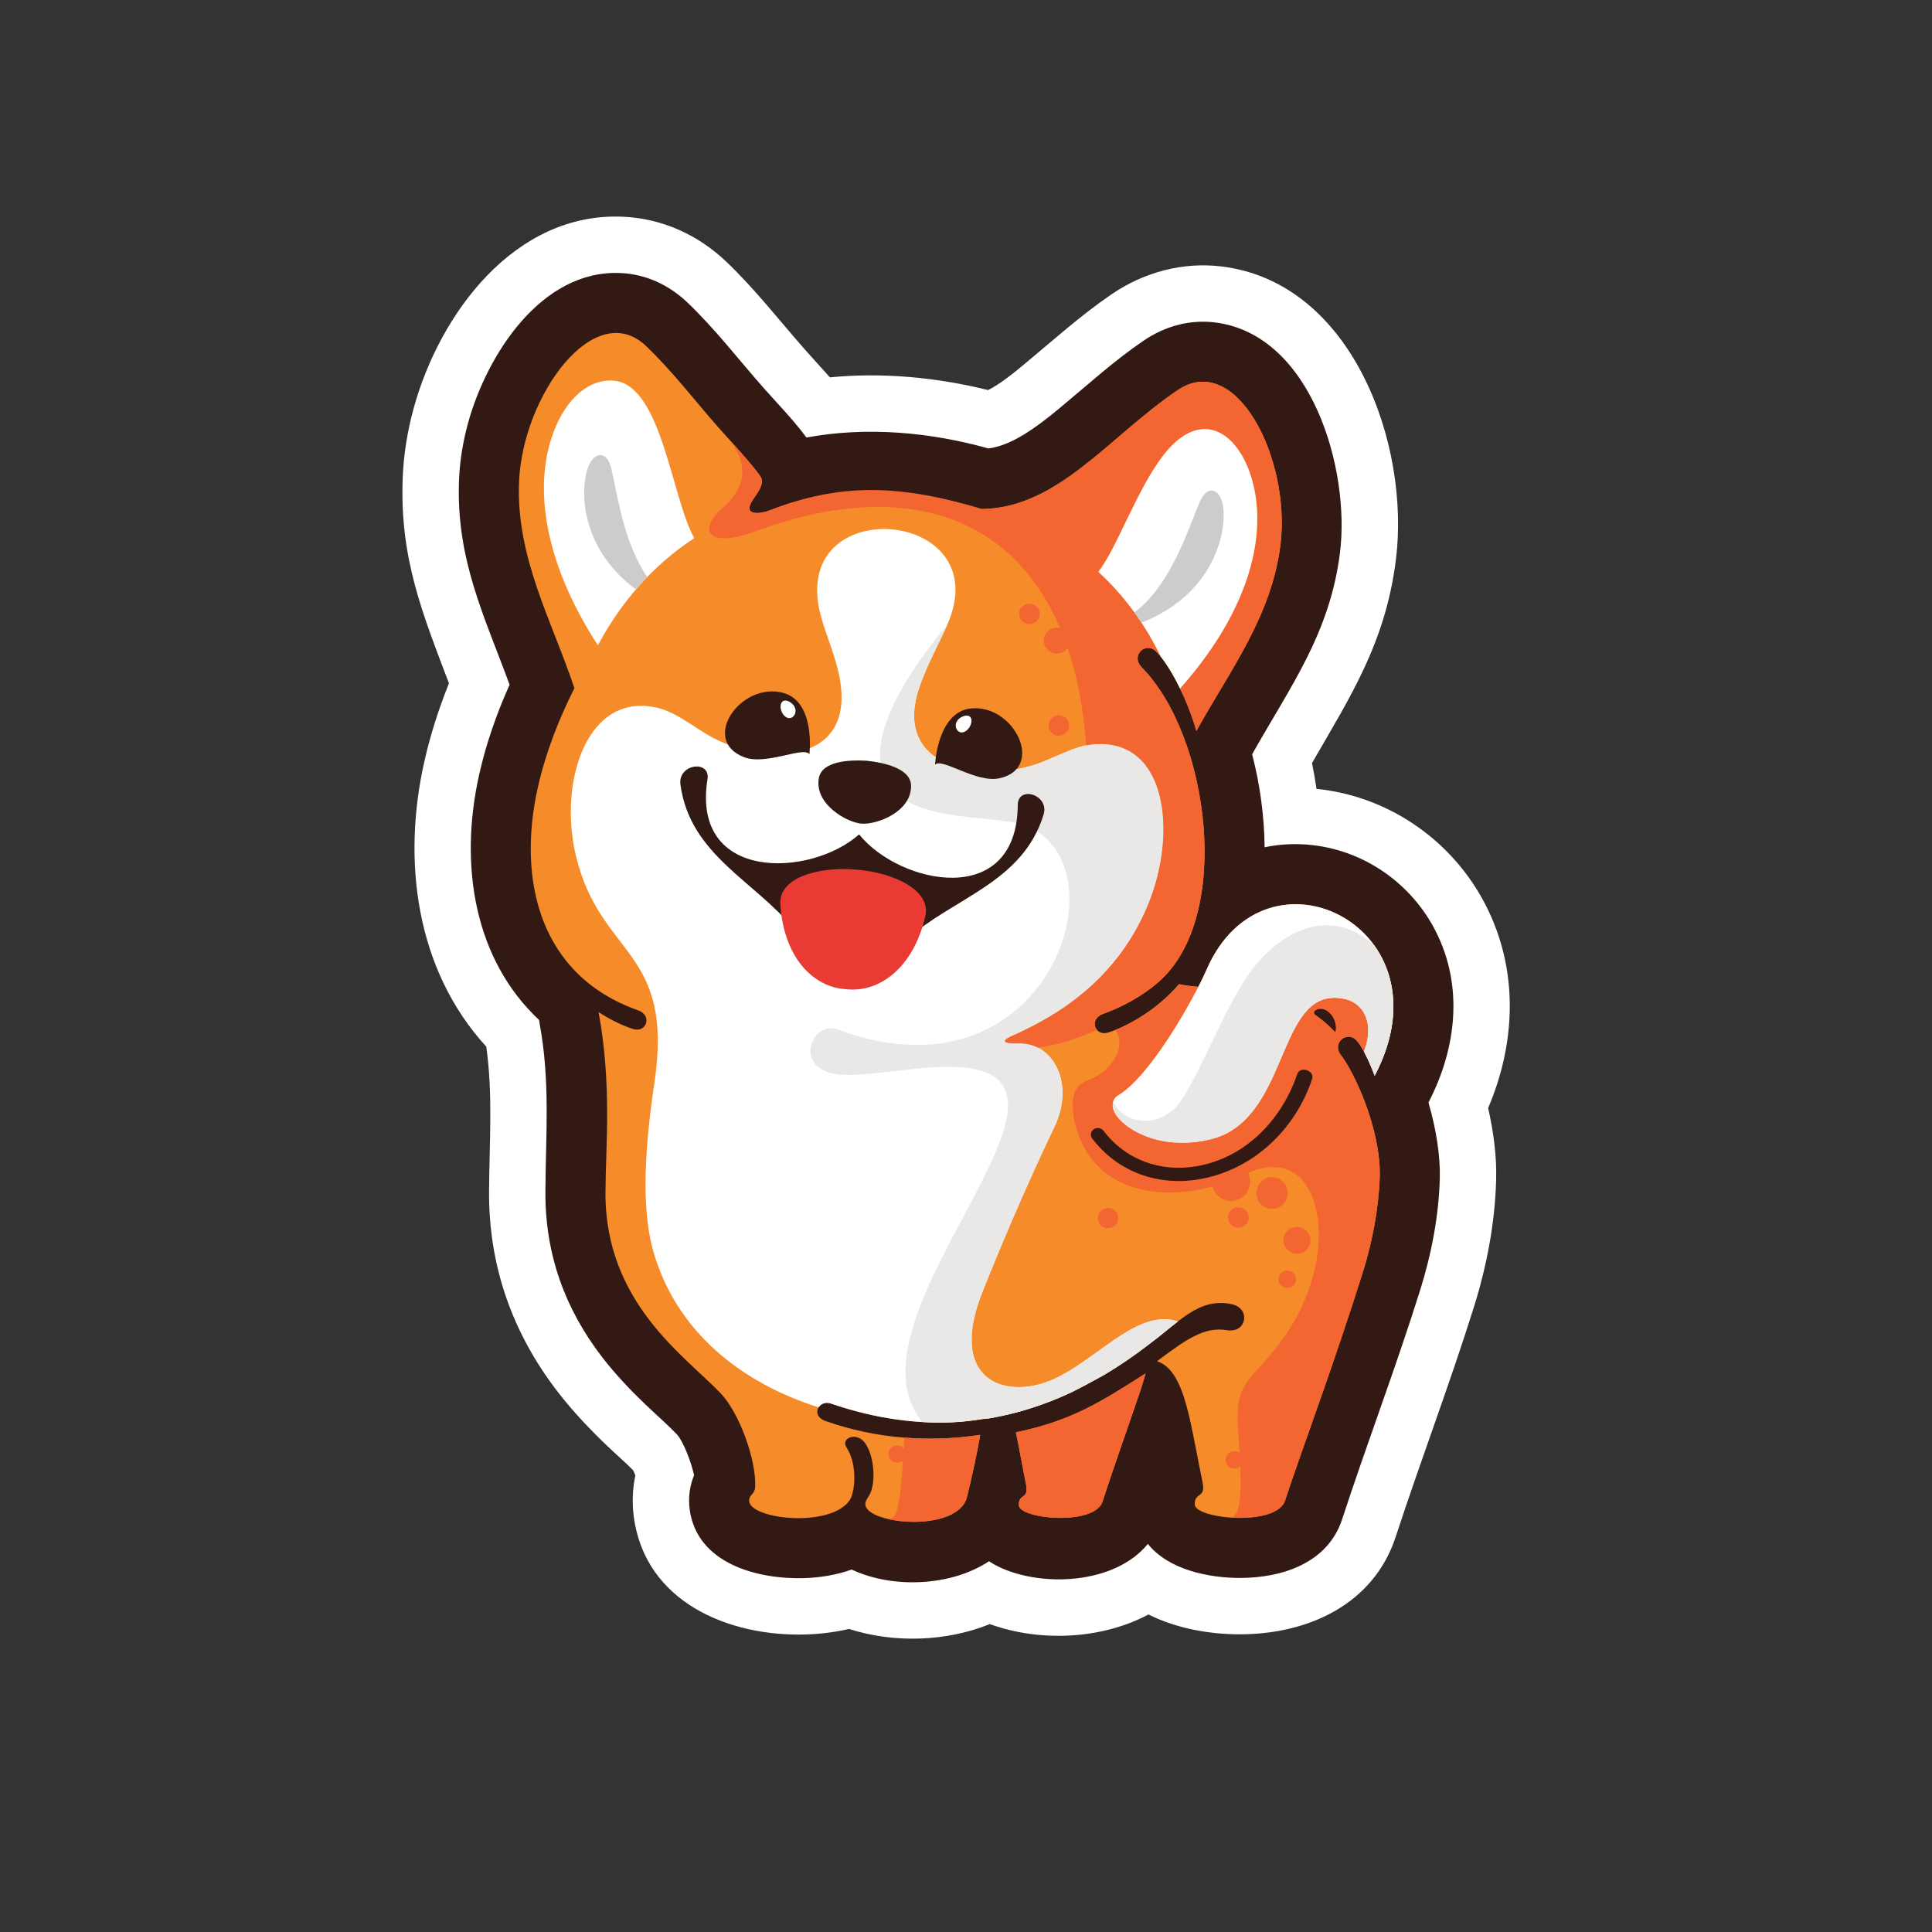 <?xml version="1.0" encoding="UTF-8" standalone="no"?>
<!-- Created with Inkscape (http://www.inkscape.org/) -->

<svg
   version="1.1"
   id="svg2"
   xml:space="preserve"
   width="2666.667"
   height="2666.667"
   viewBox="0 0 2666.667 2666.667"
   sodipodi:docname="corgiemacs_icon.svg"
   inkscape:export-filename="/tmp/corgi/path22.png"
   inkscape:export-xdpi="180"
   inkscape:export-ydpi="180"
   inkscape:version="1.1.1 (1:1.1+202109281944+c3084ef5ed)"
   xmlns:inkscape="http://www.inkscape.org/namespaces/inkscape"
   xmlns:sodipodi="http://sodipodi.sourceforge.net/DTD/sodipodi-0.dtd"
   xmlns="http://www.w3.org/2000/svg"
   xmlns:svg="http://www.w3.org/2000/svg"><rect x="0" y="0" width="2666.667" height="2666.667" fill="#333333" stroke="none"/><defs
     id="defs6" /><sodipodi:namedview
     id="namedview4"
     pagecolor="#505050"
     bordercolor="#ffffff"
     borderopacity="1"
     inkscape:pageshadow="0"
     inkscape:pageopacity="0"
     inkscape:pagecheckerboard="1"
     showgrid="false"
     inkscape:zoom="0.47676673"
     inkscape:cx="1504.9288"
     inkscape:cy="1492.3441"
     inkscape:window-width="3840"
     inkscape:window-height="2083"
     inkscape:window-x="1920"
     inkscape:window-y="0"
     inkscape:window-maximized="1"
     inkscape:current-layer="g8" /><g
     id="g8"
     inkscape:groupmode="layer"
     inkscape:label="ink_ext_XXXXXX"
     transform="matrix(1.333,0,0,-1.333,0,2666.667)"><path
       d="m 1023.07,1596.62 c 12.65,6.04 28.49,19.27 37.87,27.04 29.9,24.8 58.28,50.52 90.52,72.44 33.27,22.62 73.42,33.37 113.51,28.48 135.69,-16.55 195.28,-184.48 180.46,-303.37 -10.73,-86.03 -46.87,-141.4 -86.9,-210.82 1.81,-8.85 3.36,-17.76 4.65,-26.72 1.24,-0.12 2.47,-0.26 3.7,-0.4 73.6,-8.75 138.14,-54.5 171.7,-120.44 34.15,-67.1 31.04,-142.29 2.31,-209.68 5.64,-24.52 9.01,-50.21 8.29,-74.84 -1.28,-44.29 -9.63,-88.42 -22.85,-130.65 -25.08,-80.15 -55.03,-158.6 -81.12,-238.39 -23.01,-70.34 -90.97,-100.73 -160.38,-101.02 -32.09,-0.13 -66.34,5.89 -95.65,20.54 -48.98,-26.14 -113.05,-28.59 -164.26,-9.97 -45.333,-18.32 -99.503,-19.91 -145.768,-5.03 -14.824,-3.44 -30.048,-5.27 -45.208,-5.71 -79.583,-2.28 -166.155,33.62 -177.717,122.2 -1.849,14.16 -1.256,28.57 1.649,42.51 -0.737,1.92 -1.512,3.75 -2.265,5.3 -8.494,8.56 -17.788,16.57 -26.5,24.89 -18.522,17.67 -36.073,36.18 -51.723,56.48 -46.88,60.8 -71.4,130.2 -70.995,207.14 0.264,50.31 4.152,100.26 -2.875,150.13 -72.703,79.49 -87.543,192.06 -64.019,295.76 6.236,27.49 14.871,54.3 25.357,80.42 -27.205,72.21 -51.335,129.65 -47.831,213.73 1.007,24.13 4.977,48.13 11.382,71.41 26.856,97.62 104.509,203.01 216.626,198.05 40.683,-1.8 77.941,-18.78 107.263,-46.8 29.76,-28.44 54.382,-60.36 81.47,-91.1 8.476,-9.62 17.143,-18.92 25.575,-28.43 54.652,5.32 110.504,0.02 163.729,-13.15"
       style="fill:#ffffff;fill-opacity:1;fill-rule:evenodd;stroke:none;stroke-width:0.1"
       id="path14" /><path
       d="m 1023.5,1536.15 c 4.59,0.62 9.07,1.71 13.53,3.22 21.76,7.38 43.66,24.86 61.16,39.37 28.51,23.64 55.31,48.18 86.08,69.1 21.73,14.77 47.39,22 73.63,18.81 100.58,-12.27 140.24,-152.96 129.61,-238.23 -10.5,-84.32 -51.75,-138.99 -90.98,-208.96 8.1,-31.14 12.6,-63.96 12.91,-96.28 15.97,3.39 32.9,4.23 50.56,2.13 54.24,-6.44 101.84,-40.38 126.56,-88.95 29.15,-57.28 21.41,-121.86 -7.46,-177.47 7.99,-27.43 12.42,-55.47 11.75,-78.9 -1.13,-38.87 -8.61,-77.83 -20.21,-114.9 -25.09,-80.17 -54.88,-158.11 -80.9,-237.68 -14.84,-45.37 -61.94,-60.62 -105.15,-60.8 -33.58,-0.13 -75.01,8.82 -96.03,35.26 -33.86,-41.67 -109.35,-45.34 -154.36,-23.73 -3.54,1.7 -6.92,3.62 -10.13,5.75 -39.635,-26.24 -100.148,-28.36 -142.252,-8.58 -15.73,-5.69 -32.821,-8.41 -49.549,-8.89 -47.579,-1.36 -110.791,14.85 -118.172,71.41 -1.587,12.15 0.128,24.16 4.588,35.14 -3.025,14.17 -11.395,35.25 -17.521,41.97 -9.907,10.45 -21.302,20.28 -31.761,30.26 -16.409,15.66 -31.927,31.91 -45.797,49.9 -38.916,50.47 -59.188,107.15 -58.853,171.19 0.322,61.02 5.197,113.64 -6.098,174.94 -0.194,1.07 -0.363,2.13 -0.506,3.19 -66.275,62.01 -83.567,158.9 -61.734,255.16 7.212,31.78 17.986,62.31 31.233,91.91 -26.013,71.2 -55.764,129.92 -52.312,212.72 0.82,19.7 4.116,39.36 9.341,58.36 19.176,69.69 75.398,158.87 157.776,155.23 26.546,-1.18 50.433,-12.45 69.523,-30.69 28.627,-27.36 51.98,-57.96 78.001,-87.49 14.849,-16.85 31.699,-33.93 45.059,-52.16 62.201,11.55 127.899,5.65 188.464,-11.31"
       style="fill:#321913;fill-opacity:1;fill-rule:evenodd;stroke:none;stroke-width:0.1"
       id="path16" /><path
       d="m 1382.8,931.45 c -6.19,6.58 -13.05,12.6 -20.62,17.95 -2.43,1.73 -1.98,3.77 -0.06,5.05 10.09,6.73 24.53,-8.66 20.68,-23 z M 1181.6,562.84 c -16.14,-47.4 -30.78,-88.5 -39.94,-117.07 -8.27,-25.79 -86.77,-18.16 -86.77,-3.67 0,12.91 11,4.69 7.34,22.4 -3.04,14.72 -6.54,35.01 -10.34,52.93 56.91,11.62 87.53,31.1 134.39,60.99 z M 896.011,442.56 c 1.558,-20.69 96.109,-29.65 105.339,8.08 4.01,16.4 10.12,42.82 13.59,64.12 -52.656,-7.86 -107.153,-4.29 -160.273,14.37 -15.742,5.53 -6.792,22.35 5.516,18.12 47.642,-16.39 92.221,-21.85 133.862,-18.99 38.605,2.65 79.125,13.74 114.135,29.99 29.51,14.53 55.31,30.02 81.43,50.21 32.03,23.73 51.49,48.2 84.72,41.85 12.94,-2.48 15.65,-12.17 13.11,-19 -2.26,-6.07 -8.57,-9.61 -17.4,-8.13 -23.3,3.91 -42.87,-10.56 -68.93,-29.86 l -3.08,-2.22 c 16.82,-5.72 25.49,-25.74 32.33,-53.15 4.78,-19.15 10.6,-52.15 14.66,-71.42 3.94,-18.71 -7.91,-10.03 -7.91,-23.68 0,-15.31 84.61,-23.38 93.53,3.88 16.81,51.42 50.72,141.27 80.66,236.93 10.06,32.15 16.17,65.69 17.4,98.13 1.15,49.75 -26.33,108.17 -40.09,126.01 -10.27,13.3 6.9,26.03 16.29,15.05 5.27,-6.15 12.21,-19.18 18.52,-36.26 80.79,153.53 -113.21,249.55 -174.04,109.98 -2.26,-5.19 -5.25,-11.27 -8.53,-17.83 -7.24,0.54 -13.45,1.4 -20.02,2.68 -25.25,-29.55 -58.49,-45.63 -73.71,-50.15 -13.41,-3.98 -20,14.08 -4.69,19.49 13.39,4.74 37.28,15.29 57.92,33.58 76.21,67.49 51.96,253.97 -18.16,325.19 -11.79,11.97 3.72,26.67 14.36,16.9 11.09,-10.17 30.78,-43.2 42.26,-82.85 34.07,61.77 77.75,118.26 87.01,192.54 11.12,89.25 -45.87,201.57 -106.59,160.3 -71.56,-48.65 -123.66,-121.91 -202.67,-123.02 -84.963,25.98 -161.68,21.89 -218.405,-0.97 -10.164,-4.1 -30.3,-7.04 -18.549,10.66 4.784,7.2 12.722,16.9 7.817,24.05 -9.545,13.9 -31.9,37.53 -44.093,51.38 -23.77,26.97 -46.796,57.34 -74.311,83.63 -53.079,50.72 -127.82,-50.66 -131.562,-140.53 -3.267,-78.31 33.915,-143.6 57.306,-213.66 -15.37,-30.79 -29.245,-64.8 -37.71,-102.13 -21.824,-96.21 1.482,-195.33 103.524,-231.42 15.311,-5.42 8.72,-23.47 -4.69,-19.49 -8.175,2.43 -21.545,8.19 -36.083,17.57 13.816,-74.99 7.379,-137.75 7.124,-186.53 -0.607,-114.83 83.26,-170.14 119.371,-208.26 19.627,-20.71 37.17,-69.78 35.609,-97.51 -0.154,-2.77 -1.567,-5.09 -3.295,-7.01 -21.761,-24.22 84.563,-38.99 102.635,-3.58 5.611,15.07 4.388,38.16 -4.673,52.06 -6.243,9.59 9.406,16.21 18.193,5.85 10.299,-12.15 13.187,-43.15 4.816,-56.15 -1.773,-2.76 -3.803,-5.71 -3.573,-8.8 v 0"
       style="fill:#f68b2a;fill-opacity:1;fill-rule:evenodd;stroke:none;stroke-width:0.1"
       id="path18" /><path
       d="m 922.935,1452.42 c -43.633,3.62 -89.858,-23.91 -73.399,-88.02 5.675,-22.12 15.548,-42.19 19.982,-66.44 16.266,-88.97 -75.947,-90.13 -130.671,-61.71 -18.856,9.79 -37.251,26.26 -57.466,31.18 -73.32,17.84 -103.181,-76.03 -85.272,-152.04 25.166,-106.77 102.342,-96.25 81.501,-236.04 -9.314,-62.48 -14.267,-127.69 -1.418,-173.54 23.605,-84.25 91.987,-137.57 171.46,-162.53 2.282,3.58 7.073,5.84 12.531,3.97 47.53,-16.35 92.012,-21.83 133.565,-19.02 7.962,0.77 15.832,1.78 23.582,3.06 2.19,0.12 4.36,0.28 6.53,0.48 29.69,4.98 57.79,14.17 84.36,26.5 11.01,5.42 22.45,11.54 34.62,18.29 16.21,9.61 31.8,20.34 46.77,31.9 11.13,8.24 20.74,16.57 29.93,23.67 -23.32,8.21 -47.4,-6.65 -65.18,-18.57 -25.75,-17.27 -53.63,-41.93 -83.56,-47.77 -45.77,-8.94 -84.663,18.75 -53.56,96.92 15.65,39.34 42.43,103.85 74.67,171.24 21.36,44.65 -1.42,87.43 -37.31,86.15 -12.36,-0.44 -20.7,1.57 -7.01,7.63 47.44,20.99 110.16,58.52 142.13,138.38 29.02,72.49 18.75,169.32 -56.51,163.81 -20.75,-1.52 -41.61,-14.73 -61.82,-21.28 -58.66,-19 -149.422,-2.65 -118.705,82.42 8.37,23.18 18.89,41.56 28.135,62.44 26.81,60.52 -14.246,95.3 -57.885,98.92"
       style="fill:#ffffff;fill-opacity:1;fill-rule:evenodd;stroke:none;stroke-width:0.1"
       id="path20" /><path
       d="m 866.79,934.68 c -23.423,8.75 -45.12,-34.65 -6.446,-45.3 27.299,-7.5 90.108,9.63 135.63,5.93 156.486,-12.74 -129.369,-259.88 -41.012,-367.27 13.202,-0.75 26.131,-0.66 38.786,0.19 7.962,0.77 15.832,1.78 23.582,3.06 2.19,0.12 4.36,0.28 6.53,0.48 29.69,4.98 57.79,14.17 84.36,26.5 11.01,5.42 22.45,11.54 34.62,18.29 16.21,9.61 31.8,20.34 46.77,31.9 11.13,8.24 20.74,16.57 29.93,23.67 -23.32,8.21 -47.4,-6.65 -65.18,-18.57 -25.75,-17.27 -53.63,-41.93 -83.56,-47.77 -45.77,-8.94 -84.663,18.75 -53.56,96.92 15.65,39.34 42.43,103.85 74.67,171.24 21.36,44.65 -1.42,87.43 -37.31,86.15 -12.36,-0.44 -20.7,1.57 -7.01,7.63 47.44,20.99 110.16,58.52 142.13,138.38 29.02,72.49 18.75,169.32 -56.51,163.81 -20.75,-1.52 -41.61,-14.73 -61.82,-21.28 -58.66,-19 -149.422,-2.65 -118.705,82.42 8.37,23.18 18.89,41.56 28.135,62.44 -38.815,-46.28 -122.753,-160.51 -21.918,-190.91 29.34,-8.84 63.058,-9.05 88.938,-13.42 124.97,-21.13 47.46,-299.92 -181.05,-214.49"
       style="fill:#e9e8e7;fill-opacity:1;fill-rule:evenodd;stroke:none;stroke-width:0.1"
       id="path22" /><path
       d="m 1096.47,1259.79 c -5.92,0 -10.71,-4.72 -10.71,-10.55 0,-5.82 4.79,-10.55 10.71,-10.55 5.91,0 10.7,4.73 10.7,10.55 0,5.83 -4.79,10.55 -10.7,10.55 z m -30.56,115.57 c -5.91,0 -10.7,-4.72 -10.7,-10.55 0,-5.82 4.79,-10.55 10.7,-10.55 5.92,0 10.71,4.73 10.71,10.55 0,5.83 -4.79,10.55 -10.71,10.55 z m 267,-690.57 c 5.02,0 9.09,-4.01 9.09,-8.96 0,-4.95 -4.07,-8.96 -9.09,-8.96 -5.02,0 -9.09,4.01 -9.09,8.96 0,4.95 4.07,8.96 9.09,8.96 z m 9.99,45.25 c 7.74,0 14.02,-6.18 14.02,-13.82 0,-7.64 -6.28,-13.82 -14.02,-13.82 -7.75,0 -14.03,6.18 -14.03,13.82 0,7.64 6.28,13.82 14.03,13.82 z m -25.77,51.57 c 8.87,0 16.06,-7.36 16.06,-16.44 0,-9.07 -7.19,-16.43 -16.06,-16.43 -8.87,0 -16.06,7.36 -16.06,16.43 0,9.08 7.19,16.44 16.06,16.44 z m -34.91,-31.22 c 5.91,0 10.7,-4.72 10.7,-10.54 0,-5.83 -4.79,-10.55 -10.7,-10.55 -5.92,0 -10.7,4.72 -10.7,10.55 0,5.82 4.78,10.54 10.7,10.54 z m 100.58,181.06 c -6.19,6.58 -13.05,12.6 -20.62,17.95 -2.43,1.73 -1.98,3.77 -0.06,5.05 10.09,6.73 24.53,-8.66 20.68,-23 z M 1278.12,497.83 c -5.02,0 -9.09,-4.01 -9.09,-8.96 0,-4.95 4.07,-8.96 9.09,-8.96 2.34,0 4.47,0.87 6.09,2.3 1.13,-25.67 0.44,-48.14 -8.36,-53.19 23.56,-1.35 50.02,3.12 54.79,17.71 16.81,51.42 50.72,141.27 80.66,236.93 10.06,32.15 16.17,65.69 17.4,98.13 1.15,49.75 -26.33,108.17 -40.09,126.01 -10.27,13.3 6.9,26.03 16.29,15.05 2.24,-2.62 4.78,-6.47 7.44,-11.35 11.45,30.24 -0.85,50.45 -19.79,54.6 -67.54,14.8 -56.67,-107.21 -124.21,-140 -34.27,-16.64 -104.02,0.14 -114.66,23.51 -2.51,5.5 -2.35,12.95 4.17,16.77 27.7,16.22 64.01,75.19 83,112.36 -7.24,0.54 -13.45,1.4 -20.02,2.68 -21.65,-25.34 -49.16,-40.77 -66.17,-47.5 12.35,-15.01 -1.52,-41.24 -25.86,-51.02 -8.97,-3.59 -15.86,-7.07 -17.65,-20.78 -0.91,-7.04 -0.23,-16.11 2.18,-25.74 16.92,-67.51 83.32,-80.53 142.23,-64.36 2.22,-8.68 9.93,-15.08 19.11,-15.08 10.91,0 19.76,9.05 19.76,20.22 0,3.25 -0.75,6.31 -2.08,9.03 62.69,26.42 84.56,-41.33 67.68,-105.23 -13.33,-50.44 -41.23,-79.96 -61.18,-102.12 -14.51,-16.14 -18.34,-28.1 -17.22,-51.92 0.46,-9.79 1.21,-20.35 1.83,-30.81 -1.5,1.08 -3.34,1.72 -5.34,1.72 z m -130.73,251.9 c 5.91,0 10.7,-4.72 10.7,-10.54 0,-5.83 -4.79,-10.55 -10.7,-10.55 -5.91,0 -10.7,4.72 -10.7,10.55 0,5.82 4.79,10.54 10.7,10.54 z M 928.9,503.86 c 2.72,0 5.159,-1.18 6.827,-3.04 0.204,3.88 0.379,7.61 0.54,11.08 26.415,-2.11 52.765,-1.01 78.673,2.86 -3.47,-21.3 -9.63,-47.71 -13.64,-64.1 -6.29,-25.71 -52.185,-29.75 -81.287,-23.17 1.849,0.54 3.631,0.95 5.116,1.98 5.31,3.68 8.203,32.32 9.876,58.79 -1.613,-1.44 -3.756,-2.32 -6.105,-2.32 -5.023,0 -9.095,4.01 -9.095,8.96 0,4.95 4.072,8.96 9.095,8.96 z m 252.7,58.98 4.68,15.58 c -46.86,-29.89 -77.48,-49.37 -134.39,-60.99 3.8,-17.92 7.3,-38.21 10.34,-52.93 3.66,-17.71 -7.34,-9.49 -7.34,-22.4 0,-14.49 78.5,-22.12 86.77,3.67 9.16,28.57 23.8,69.67 39.94,117.07 z m -87.2,787.78 c 1.1,0 2.18,-0.13 3.21,-0.38 -50.15,117.64 -163.283,155.9 -315.58,100.17 -24.546,-9 -44.832,-10.69 -47.444,0.75 -1.819,7.98 7.162,17.59 14.041,23.7 22.945,20.36 26.767,42.54 8.034,68.82 11.303,-12.51 24.126,-26.88 30.762,-36.54 4.905,-7.15 -3.033,-16.85 -7.817,-24.05 -11.751,-17.7 8.343,-14.65 18.549,-10.66 71.337,27.85 133.442,26.95 218.405,0.97 79.01,1.11 131.11,74.37 202.67,123.02 60.72,41.27 117.71,-71.05 106.59,-160.3 -9.26,-74.28 -52.94,-130.77 -87.01,-192.54 -4.67,16.12 -10.69,31.15 -16.94,43.99 69.18,77.73 89.65,153.52 76.02,210.59 -12.75,53.38 -53.27,83.05 -93.57,30.6 -27.4,-35.68 -48.05,-96.4 -67.06,-120.33 26.65,-24.49 48.38,-54.06 64.75,-88.01 -1.97,2.48 -3.81,4.5 -5.46,6.01 -10.64,9.77 -26.15,-4.93 -14.36,-16.9 70.12,-71.22 94.37,-257.7 18.16,-325.19 -20.64,-18.29 -44.53,-28.84 -57.92,-33.58 -9.72,-3.44 -10.61,-11.97 -6.54,-16.72 -23.17,-10.49 -43.87,-16.11 -61.23,-18.3 -5.97,3.05 -12.74,4.62 -20.06,4.35 -12.36,-0.43 -20.7,1.59 -7.01,7.64 47.44,20.99 110.17,58.53 142.13,138.38 29.02,72.49 18.75,169.32 -56.51,163.81 -2.82,-0.2 -5.64,-0.63 -8.46,-1.22 -2.73,37.73 -9.25,71.38 -19.23,100.79 -2.47,-3.44 -6.53,-5.69 -11.12,-5.69 -7.52,0 -13.61,6.01 -13.61,13.41 0,7.41 6.09,13.41 13.61,13.41 v 0"
       style="fill:#f36531;fill-opacity:1;fill-rule:evenodd;stroke:none;stroke-width:0.1"
       id="path24" /><path
       d="m 1157.85,866.38 c -6.52,-3.82 -6.67,-11.27 -4.17,-16.77 5.51,-12.11 24.84,-25.45 48.95,-30.28 22.39,-4.49 49.2,-1.24 65.71,6.77 67.53,32.79 56.67,154.8 124.21,140 18.94,-4.15 31.24,-24.36 19.79,-54.6 3.61,-6.6 7.45,-15.08 11.08,-24.91 80.79,153.53 -113.21,249.55 -174.04,109.99 -13.94,-32 -58.76,-111.01 -91.53,-130.2"
       style="fill:#ffffff;fill-opacity:1;fill-rule:evenodd;stroke:none;stroke-width:0.1"
       id="path26" /><path
       d="m 1291.13,989.01 c -25.31,-38.12 -46.79,-95.45 -67.26,-126.9 -22.4,-34.45 -63.95,-23.69 -71,-1.63 -1.24,-3.51 -0.7,-7.55 0.81,-10.87 5.51,-12.11 24.84,-25.45 48.95,-30.28 22.39,-4.49 49.2,-1.24 65.71,6.77 67.53,32.79 56.67,154.8 124.21,140 18.94,-4.15 31.24,-24.36 19.79,-54.6 3.61,-6.6 7.45,-15.09 11.08,-24.91 24.24,46.06 23.74,86.94 9.53,117.84 -2.78,6.05 -6.09,11.72 -9.84,16.98 -42.79,39.48 -90.27,17.36 -120.22,-16.98 -4.31,-4.94 -8.25,-10.12 -11.76,-15.42"
       style="fill:#e9e8e7;fill-opacity:1;fill-rule:evenodd;stroke:none;stroke-width:0.1"
       id="path28" /><path
       d="m 1130.92,821.64 c -2.34,3.07 -1.59,7.36 1.63,9.57 3.23,2.21 7.73,1.5 10.06,-1.56 22.81,-30 58.95,-43.41 97.15,-36.62 51.35,9.14 88.08,49.6 103.48,95.35 2.93,8.7 18.92,3.66 15.2,-5.7 -17.12,-50.83 -59.65,-93.1 -116.03,-103.13 -43.7,-7.77 -85.4,7.78 -111.49,42.09"
       style="fill:#321913;fill-opacity:1;fill-rule:evenodd;stroke:none;stroke-width:0.1"
       id="path30" /><path
       d="m 838.107,1219.6 c 0,0 6.61,54.09 -26.931,63.41 -43.802,12.17 -86.545,-48.59 -40.935,-66.47 22.863,-8.96 61.649,11.47 67.866,3.06 z m 130.106,-10.8 c 0,0 2.401,54.44 37.017,58.11 45.21,4.77 77.35,-62.2 29.42,-72.32 -24.03,-5.07 -58.917,21.48 -66.437,14.21 v 0"
       style="fill:#321913;fill-opacity:1;fill-rule:evenodd;stroke:none;stroke-width:0.1"
       id="path32" /><path
       d="m 811.311,1274.78 c 3.196,1.44 8.952,-1.74 11.258,-5.86 2.858,-5.1 0.215,-10.55 -3.515,-11.74 -3.778,-1.21 -7.479,1.74 -9.414,5.8 -2.101,4.42 -2.129,10.09 1.671,11.8 z m 192.429,-15.97 c -2.91,1.94 -9.114,-0.25 -12.07,-3.93 -3.659,-4.56 -1.948,-10.37 1.532,-12.16 3.525,-1.82 7.668,0.49 10.238,4.17 2.8,4.02 3.77,9.6 0.3,11.92 v 0"
       style="fill:#ffffff;fill-opacity:1;fill-rule:evenodd;stroke:none;stroke-width:0.1"
       id="path34" /><path
       d="m 897.459,1212.8 c 18.267,-1.99 45.973,-8.01 45.938,-26.23 -0.053,-27.17 -36.07,-40.18 -51.346,-38.91 -15.278,1.27 -48.654,20.04 -44.227,46.84 2.968,17.98 31.289,19.35 49.635,18.3"
       style="fill:#321913;fill-opacity:1;fill-rule:evenodd;stroke:none;stroke-width:0.1"
       id="path36" /><path
       d="m 1053.85,1166.92 c 0.16,20.78 33.07,10.7 26.74,-9.9 -21.67,-70.55 -92.537,-85.55 -142.171,-129.52 -43.607,-38.62 -79.163,-34.75 -115,9.55 -41.705,51.54 -109.13,78.04 -118.865,151.18 -2.843,21.36 31.274,25.89 28.007,5.36 -16.965,-106.63 106.818,-101.64 157.013,-57.07 42.156,-52.24 163.426,-77.57 164.276,30.4"
       style="fill:#321913;fill-opacity:1;fill-rule:evenodd;stroke:none;stroke-width:0.1"
       id="path38" /><path
       d="m 807.97,1064.42 c 3.563,-56.47 34.991,-86.47 68.298,-88.19 33.136,-3.79 69.08,20.61 81.904,75.72 6.198,26.62 -32.489,45.06 -71.624,48.12 -39.103,3.43 -80.301,-8.38 -78.578,-35.65"
       style="fill:#e93a34;fill-opacity:1;fill-rule:evenodd;stroke:none;stroke-width:0.1"
       id="path40" /><path
       d="m 1137.26,1408.43 c 19.01,23.93 39.66,84.65 67.06,120.33 40.3,52.45 80.82,22.78 93.57,-30.6 13.63,-57.07 -6.84,-132.86 -76.03,-210.59 -6.83,14.04 -13.94,25.47 -19.85,32.85 -16.37,33.95 -38.1,63.52 -64.75,88.01 z m -418.393,34.79 c -23.523,42.49 -33.677,156.51 -81.775,162.94 -20.102,2.7 -45.821,-10.04 -61.853,-47.95 -23.333,-55.17 -14.849,-135.45 43.793,-225.8 2.206,4.04 4.461,8.01 6.746,11.9 24.178,41.09 55.564,74.45 93.089,98.91 v 0"
       style="fill:#ffffff;fill-opacity:1;fill-rule:evenodd;stroke:none;stroke-width:0.1"
       id="path42" /><path
       d="m 670.236,1403.06 c -24.296,34.9 -30.966,85.31 -37.193,112.11 -4.725,20.36 -19.36,17.32 -24.823,-0.56 -8.405,-27.47 -4.011,-84.45 50.272,-124.41 3.806,4.42 7.718,8.71 11.744,12.86 z m 571.924,77.46 c -12.05,-28.39 -29.77,-85.94 -67.52,-114.13 2.52,-3.46 4.96,-6.99 7.33,-10.59 71.84,28 88.35,89.37 84.55,119.89 -2.3,18.56 -16.19,24.08 -24.36,4.83 v 0"
       style="fill:#cdccca;fill-opacity:1;fill-rule:evenodd;stroke:none;stroke-width:0.1"
       id="path44" /></g></svg>
